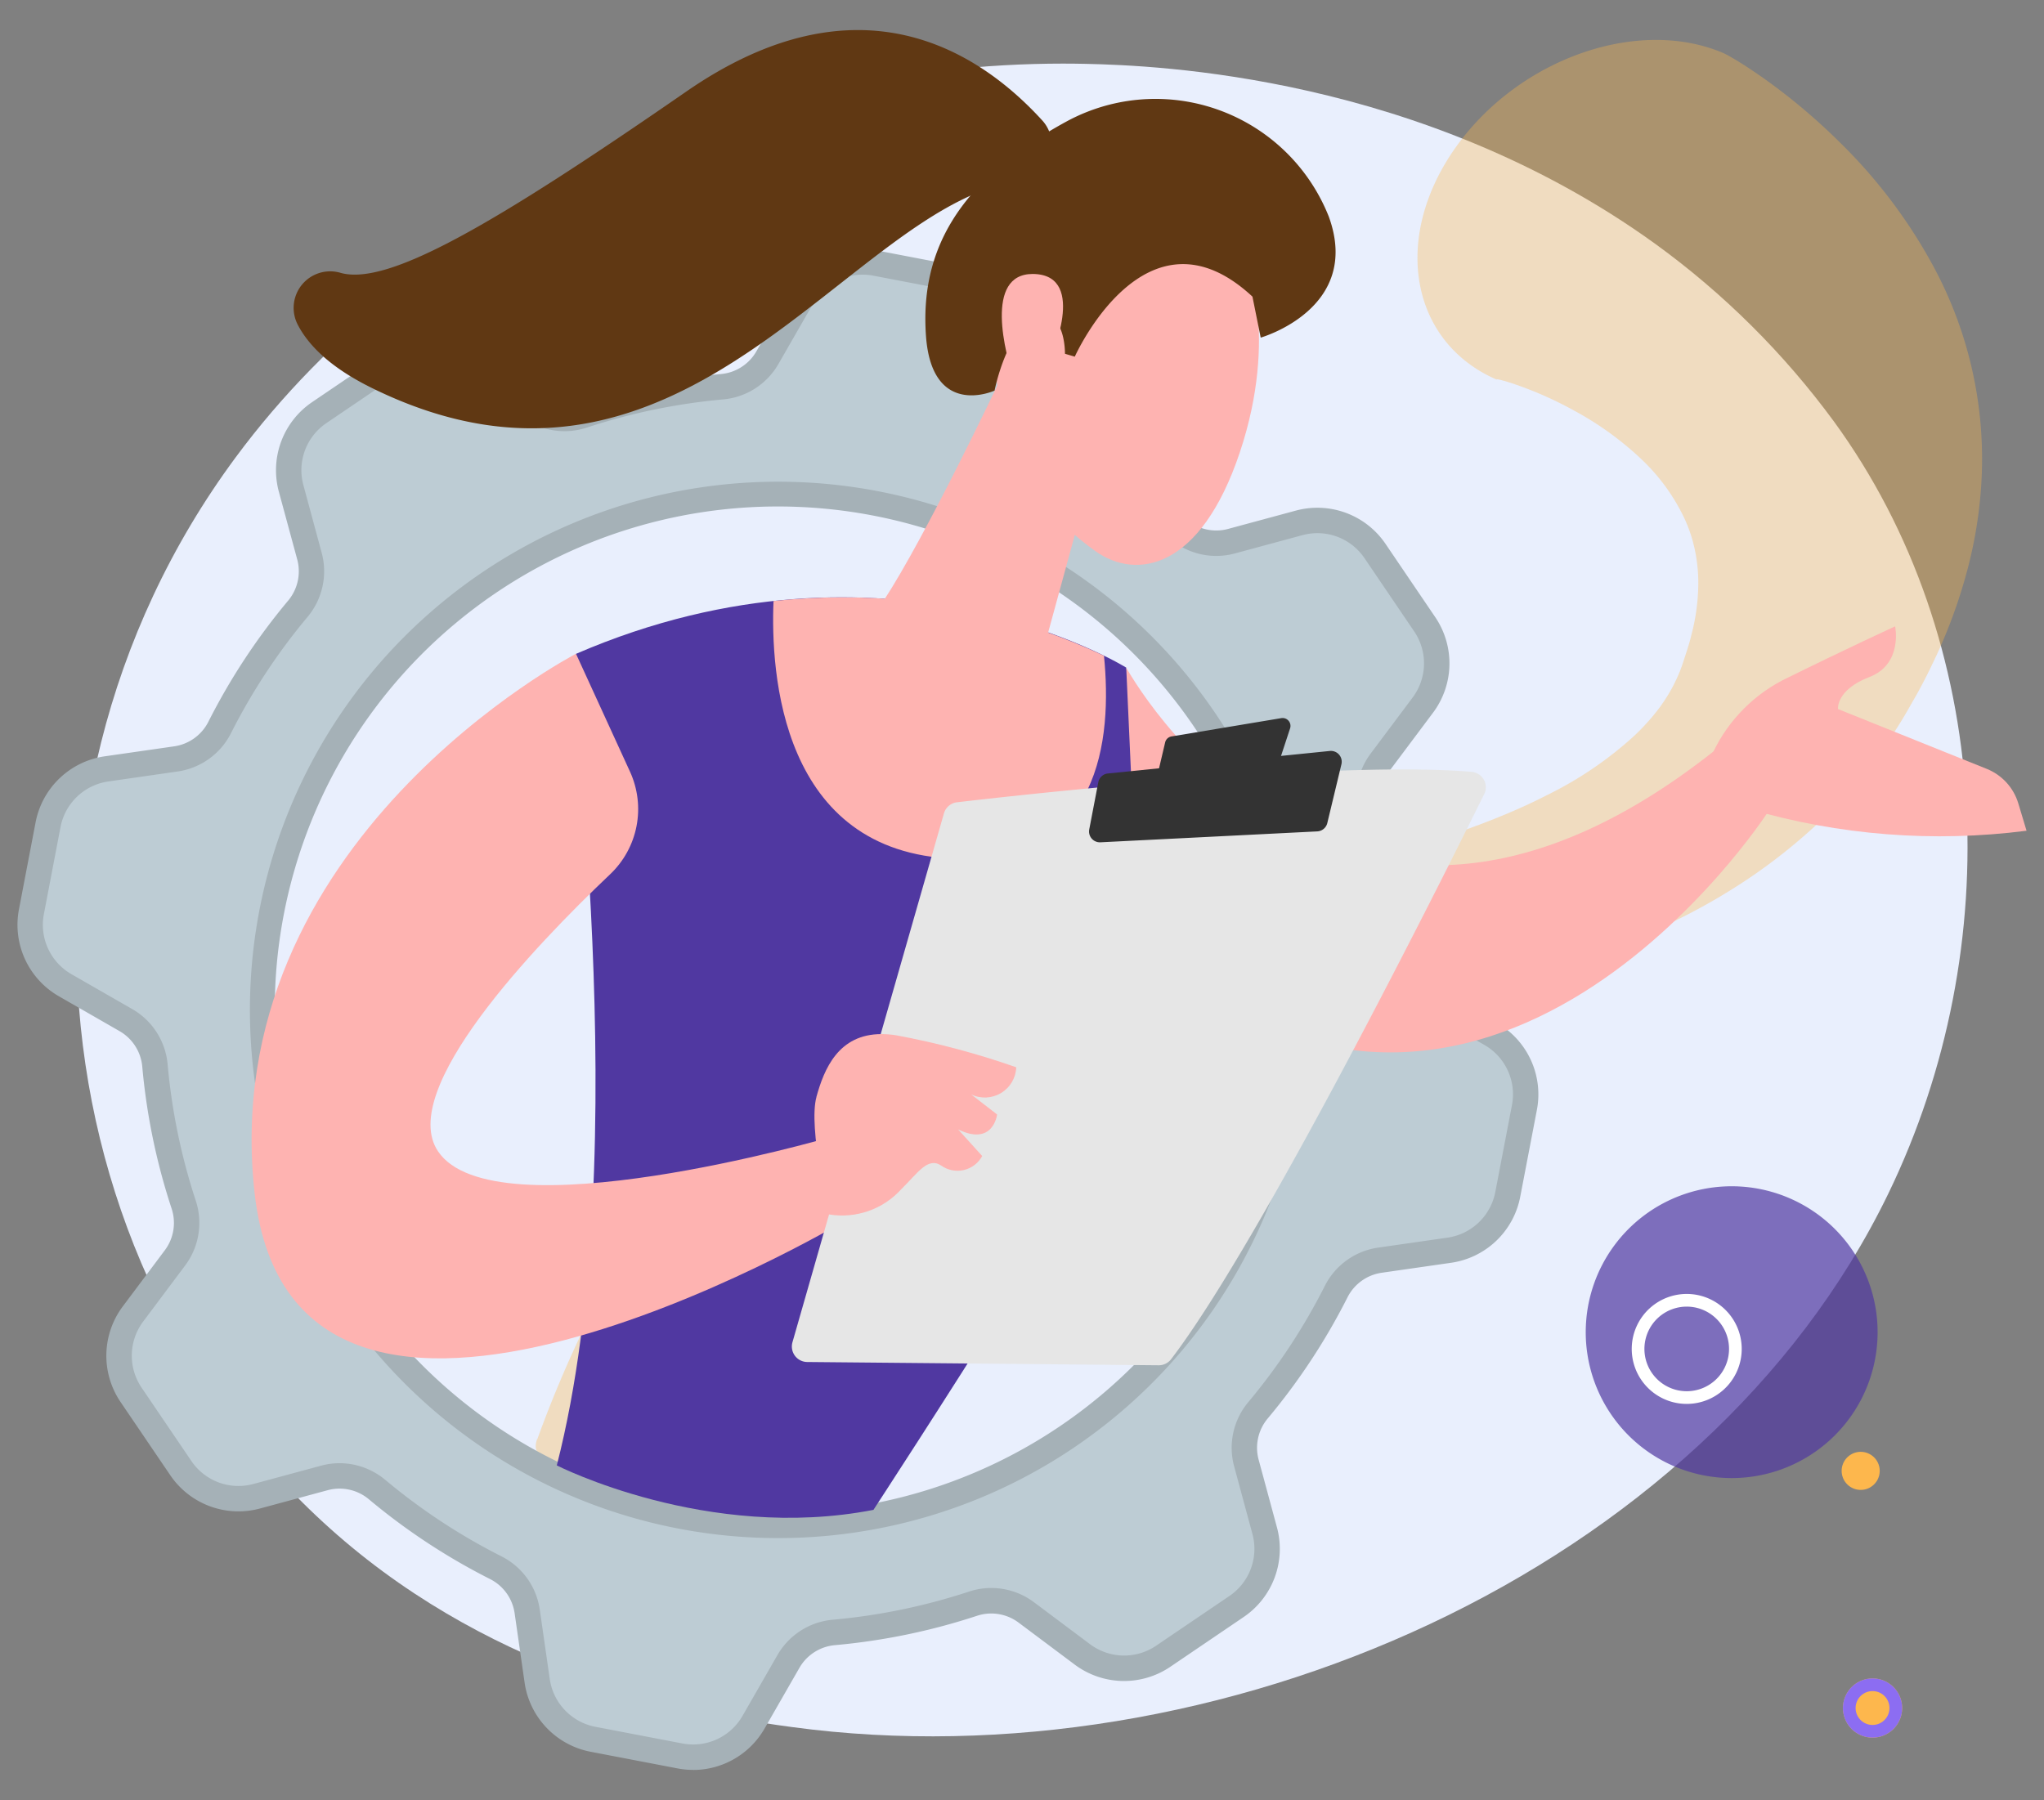 <svg id="Grupo_181266" data-name="Grupo 181266" xmlns="http://www.w3.org/2000/svg" xmlns:xlink="http://www.w3.org/1999/xlink" width="151" height="133" viewBox="0 0 151 133">
  <rect x="0" y="0" width="151" height="133" fill="#808080" stroke="none"/>
  <defs>
    <clipPath id="clip-path">
      <rect id="Rectángulo_103872" data-name="Rectángulo 103872" width="151" height="133" fill="none"/>
    </clipPath>
    <clipPath id="clip-path-2">
      <path id="Trazado_245734" data-name="Trazado 245734" d="M17.405,33.8C-1.8,59.761,3.292,96.607,27.1,115.214c12.366,9.666,26.333,11.715,31.428,12.4,31.31,4.228,67.415-11.442,80.969-39.414,8.832-18.23,7.815-40.842-4.026-57.071a60.205,60.205,0,0,0-13.174-13.1C105.023,5.546,85.37,4.835,80.243,4.719c-.569-.012-1.137-.019-1.707-.019-23.289,0-47.489,10.649-61.131,29.1" fill="none"/>
    </clipPath>
    <linearGradient id="linear-gradient" x1="0.123" y1="0.829" x2="0.129" y2="0.829" gradientUnits="objectBoundingBox">
      <stop offset="0" stop-color="#dae3fe"/>
      <stop offset="1" stop-color="#e9effd"/>
    </linearGradient>
    <clipPath id="clip-path-4">
      <rect id="Rectángulo_103858" data-name="Rectángulo 103858" width="106.834" height="105.074" transform="translate(39.586 2.948)" fill="none"/>
    </clipPath>
    <clipPath id="clip-path-5">
      <path id="Trazado_245739" data-name="Trazado 245739" d="M57.144,44.408c-.22,5.247.5,18.6,13.412,19.042,10.757.364,11.613-8.854,11-15a44.79,44.79,0,0,0-19.385-4.311,47.036,47.036,0,0,0-5.027.27" fill="none"/>
    </clipPath>
    <linearGradient id="linear-gradient-2" x1="-1.874" y1="3.003" x2="-1.84" y2="3.003" gradientUnits="objectBoundingBox">
      <stop offset="0" stop-color="#ff928e"/>
      <stop offset="1" stop-color="#feb3b1"/>
    </linearGradient>
    <clipPath id="clip-path-6">
      <path id="Trazado_245740" data-name="Trazado 245740" d="M65.284,44.375a3.267,3.267,0,0,0,.662,4.323,11.886,11.886,0,0,0,7.62,2.434,3.468,3.468,0,0,0,3.365-2.563l3.523-12.9-6.7-7.348S68.4,39.614,65.284,44.375" fill="none"/>
    </clipPath>
    <linearGradient id="linear-gradient-3" x1="-2.112" y1="4.235" x2="-2.076" y2="4.235" xlink:href="#linear-gradient-2"/>
    <clipPath id="clip-path-7">
      <path id="Trazado_245741" data-name="Trazado 245741" d="M84.132,69.883c25.639,22.3,46.436-9.831,46.436-9.831l-3.236-5.128C98.927,78.067,83.2,49.331,83.2,49.331Z" fill="none"/>
    </clipPath>
    <linearGradient id="linear-gradient-4" x1="-1.176" y1="1.489" x2="-1.16" y2="1.489" xlink:href="#linear-gradient-2"/>
    <clipPath id="clip-path-8">
      <path id="Trazado_245742" data-name="Trazado 245742" d="M131.636,50.29a11.657,11.657,0,0,0-5.289,5.757l2.829,3.72a50.243,50.243,0,0,0,20.535,1.616l-.608-2.018a3.991,3.991,0,0,0-2.335-2.555l-10.987-4.419s-.165-1.409,2.322-2.367,1.9-3.743,1.9-3.743-3.4,1.551-8.372,4.009" fill="none"/>
    </clipPath>
    <linearGradient id="linear-gradient-5" x1="-4.399" y1="3.409" x2="-4.364" y2="3.409" xlink:href="#linear-gradient-2"/>
    <clipPath id="clip-path-9">
      <path id="Trazado_245743" data-name="Trazado 245743" d="M18.814,88.2c2.949,26.071,43.367,2.137,43.367,2.137l-.98-6.274s-24.728,7.176-28.847,1c-3.021-4.526,7.107-15.133,12.72-20.465a6.637,6.637,0,0,0,1.468-7.578l-3.991-8.713S15.867,62.133,18.814,88.2" fill="none"/>
    </clipPath>
    <linearGradient id="linear-gradient-6" x1="-0.343" y1="1.281" x2="-0.321" y2="1.281" xlink:href="#linear-gradient-2"/>
    <clipPath id="clip-path-11">
      <path id="Trazado_245747" data-name="Trazado 245747" d="M60.316,81.05c-.628,2.274.931,8.684.931,8.684a5.894,5.894,0,0,0,5.332-1.862c1.225-1.2,1.951-2.4,2.944-1.755a2.075,2.075,0,0,0,3.038-.7l-1.78-1.964c2.607,1.267,2.88-1.105,2.88-1.105l-1.914-1.481a2.324,2.324,0,0,0,3.328-2.006,59.309,59.309,0,0,0-8.85-2.36,6.921,6.921,0,0,0-1.1-.093c-3.193,0-4.243,2.586-4.812,4.64" fill="none"/>
    </clipPath>
    <linearGradient id="linear-gradient-7" x1="-2.813" y1="2.919" x2="-2.764" y2="2.919" xlink:href="#linear-gradient-2"/>
    <clipPath id="clip-path-12">
      <path id="Trazado_245748" data-name="Trazado 245748" d="M73.525,26.866c.485,7.871,4.386,11.71,7.4,13.858s7.76,1.393,10.667-7.3.433-14.406.433-14.406c-.992-2.1-3.012-2.984-5.366-2.984-5.742,0-13.474,5.245-13.13,10.828" fill="none"/>
    </clipPath>
    <linearGradient id="linear-gradient-8" x1="-1.959" y1="3.547" x2="-1.929" y2="3.547" xlink:href="#linear-gradient-2"/>
    <clipPath id="clip-path-14">
      <path id="Trazado_245750" data-name="Trazado 245750" d="M74.987,28.262l2.6-1.765s2.735-6.03-1.1-6.248q-.1-.006-.2-.006c-3.578,0-2.061,5.858-1.31,8.019" fill="none"/>
    </clipPath>
    <linearGradient id="linear-gradient-9" x1="-6.424" y1="10.349" x2="-6.333" y2="10.349" xlink:href="#linear-gradient-2"/>
    <clipPath id="clip-path-16">
      <rect id="Rectángulo_103870" data-name="Rectángulo 103870" width="21.566" height="21.566" transform="translate(117.144 87.651)" fill="none"/>
    </clipPath>
  </defs>
  <g id="Grupo_181298" data-name="Grupo 181298" clip-path="url(#clip-path)">
    <g id="Grupo_181267" data-name="Grupo 181267">
      <g id="Grupo_181266-2" data-name="Grupo 181266" clip-path="url(#clip-path-2)">
        <rect id="Rectángulo_103857" data-name="Rectángulo 103857" width="194.544" height="196.705" transform="translate(-64.807 76.711) rotate(-48.814)" fill="url(#linear-gradient)"/>
      </g>
    </g>
    <g id="Grupo_181272" data-name="Grupo 181272">
      <g id="Grupo_181271" data-name="Grupo 181271" clip-path="url(#clip-path)">
        <g id="Grupo_181270" data-name="Grupo 181270" opacity="0.35">
          <g id="Grupo_181269" data-name="Grupo 181269">
            <g id="Grupo_181268" data-name="Grupo 181268" clip-path="url(#clip-path-4)">
              <path id="Trazado_245735" data-name="Trazado 245735" d="M39.681,106.325a1.845,1.845,0,0,0-.054.179,1.193,1.193,0,0,0,1.276,1.517,2.189,2.189,0,0,0,2.015-1.57,41,41,0,0,1,3.3-8.787,48.64,48.64,0,0,1,5.316-8.292l.387-.492.4-.482c.266-.322.543-.637.821-.951q.828-.945,1.714-1.839c.292-.3.6-.588.9-.881s.613-.572.918-.857.623-.556.947-.822.639-.537.969-.79.652-.513.987-.755c.167-.122.331-.246.5-.364l.507-.35c.333-.239.681-.449,1.02-.674s.688-.425,1.034-.626.693-.4,1.045-.575c.176-.089.349-.184.524-.271l.526-.251c.088-.042.174-.086.263-.125l.273-.117.543-.232c.368-.141.731-.291,1.1-.421a38.014,38.014,0,0,1,9.043-1.99c3.078-.328,6.2-.4,9.441-.476,1.622-.039,3.272-.067,4.973-.134.848-.029,1.714-.078,2.587-.131.441-.033.88-.06,1.327-.1l1.305-.113c3.339-.3,6.79-.647,10.377-1.223a73.529,73.529,0,0,0,11.228-2.656,52.085,52.085,0,0,0,5.979-2.364,45.2,45.2,0,0,0,6.07-3.441c1-.677,1.984-1.408,2.943-2.188.48-.389.951-.794,1.417-1.207.232-.208.457-.408.69-.63s.468-.444.694-.671a36.645,36.645,0,0,0,4.809-5.856c.342-.52.672-1.043.98-1.574.166-.28.284-.495.422-.732l.4-.7c.263-.469.512-.948.756-1.43s.473-.973.707-1.462a38.562,38.562,0,0,0,2.222-6.1,32.485,32.485,0,0,0,1.069-6.3,29.96,29.96,0,0,0-3.825-16.887,38.233,38.233,0,0,0-6.426-8.432,45.976,45.976,0,0,0-3.921-3.5c-.7-.551-1.411-1.085-2.165-1.61-.38-.262-.765-.523-1.176-.786-.206-.132-.416-.263-.644-.4l-.358-.209-.2-.112-.125-.066-.189-.092c-6.376-2.728-15.285.466-19.9,7.132s-3.182,14.283,3.194,17.011l-.064-.038c-.015-.01,0-.009,0-.009l0,0c0-.005.029,0,.044,0,.045.006.09.014.134.024.1.019.215.051.33.082.234.064.483.14.733.224.5.17,1.017.361,1.524.568a27.428,27.428,0,0,1,2.962,1.414,23.4,23.4,0,0,1,4.977,3.594,14.637,14.637,0,0,1,3.174,4.363,10.682,10.682,0,0,1,.8,2.45,11.8,11.8,0,0,1,.226,2.7,15.194,15.194,0,0,1-.386,3c-.069.264-.126.528-.2.8s-.152.539-.241.813l-.262.8c-.064.209-.142.419-.218.628a11.9,11.9,0,0,1-1.289,2.432c-.066.1-.135.195-.2.292l-.236.309c-.162.207-.329.413-.507.616-.353.407-.736.811-1.154,1.209a27.5,27.5,0,0,1-6.495,4.421q-.972.5-2,.958t-2.108.881c-1.435.566-2.924,1.09-4.449,1.579-3.053.982-6.242,1.82-9.53,2.637l-1.18.291c-.381.094-.768.18-1.155.272-.78.172-1.566.342-2.369.5-1.6.321-3.24.619-4.911.914-3.341.6-6.817,1.212-10.38,2.141a50.169,50.169,0,0,0-10.709,4.007c-.436.223-.865.469-1.294.705-.427.254-.846.493-1.273.759l-.636.393c-.21.135-.415.274-.621.411-.416.269-.812.561-1.212.846a42.831,42.831,0,0,0-4.4,3.724,57.452,57.452,0,0,0-7.07,8.357,71.7,71.7,0,0,0-5.315,8.95,88.461,88.461,0,0,0-3.959,9.249Z" fill="#fdb74d"/>
            </g>
          </g>
        </g>
        <path id="Trazado_245736" data-name="Trazado 245736" d="M110.128,76.4l-4.51-2.589a4.3,4.3,0,0,1-2.128-3.358A45.919,45.919,0,0,0,101.37,60.2,4.305,4.305,0,0,1,102,56.267l3.12-4.167a5.143,5.143,0,0,0,.138-5.968l-3.677-5.419a5.144,5.144,0,0,0-5.6-2.077l-5.025,1.359a4.3,4.3,0,0,1-3.884-.872,45.837,45.837,0,0,0-8.746-5.759,4.3,4.3,0,0,1-2.332-3.219L75.251,25A5.14,5.14,0,0,0,71.13,20.68L64.7,19.448a5.142,5.142,0,0,0-5.426,2.49l-2.59,4.508a4.3,4.3,0,0,1-3.357,2.129,45.928,45.928,0,0,0-10.255,2.12,4.3,4.3,0,0,1-3.931-.625l-4.167-3.119A5.142,5.142,0,0,0,29,26.812l-5.419,3.677a5.141,5.141,0,0,0-2.077,5.6l1.359,5.024a4.305,4.305,0,0,1-.872,3.884,45.9,45.9,0,0,0-5.759,8.746,4.3,4.3,0,0,1-3.219,2.333l-5.147.74a5.144,5.144,0,0,0-4.318,4.122L2.319,67.368a5.144,5.144,0,0,0,2.489,5.426l4.509,2.589a4.3,4.3,0,0,1,2.129,3.358A45.94,45.94,0,0,0,13.566,89a4.3,4.3,0,0,1-.625,3.931l-3.12,4.166a5.143,5.143,0,0,0-.138,5.969l3.677,5.419a5.144,5.144,0,0,0,5.6,2.077l5.024-1.359a4.3,4.3,0,0,1,3.884.872,45.9,45.9,0,0,0,8.746,5.759,4.3,4.3,0,0,1,2.333,3.219l.74,5.146a5.144,5.144,0,0,0,4.122,4.319l6.433,1.232a5.143,5.143,0,0,0,5.426-2.49l2.589-4.508a4.3,4.3,0,0,1,3.357-2.129,45.937,45.937,0,0,0,10.256-2.12,4.306,4.306,0,0,1,3.932.625l4.166,3.119a5.142,5.142,0,0,0,5.969.139l5.418-3.677a5.144,5.144,0,0,0,2.077-5.6l-1.359-5.025a4.3,4.3,0,0,1,.872-3.883A46,46,0,0,0,98.7,95.454a4.3,4.3,0,0,1,3.22-2.333l5.145-.74a5.14,5.14,0,0,0,4.318-4.123l1.233-6.432a5.145,5.145,0,0,0-2.489-5.426M54.107,112.56a38.111,38.111,0,1,1,41.325-34.6,38.111,38.111,0,0,1-41.325,34.6" fill="#bdccd4"/>
        <path id="Trazado_245737" data-name="Trazado 245737" d="M51.206,130.776a6.177,6.177,0,0,1-1.144-.108l-6.432-1.232a6.085,6.085,0,0,1-4.875-5.107l-.74-5.147a3.366,3.366,0,0,0-1.827-2.514,46.942,46.942,0,0,1-8.925-5.877,3.371,3.371,0,0,0-3.037-.686L19.2,111.464a6.085,6.085,0,0,1-6.618-2.456l-3.678-5.419A6.084,6.084,0,0,1,9.07,96.53l3.119-4.166a3.373,3.373,0,0,0,.485-3.075,46.937,46.937,0,0,1-2.163-10.465A3.37,3.37,0,0,0,8.85,76.2L4.341,73.608A6.083,6.083,0,0,1,1.4,67.191L2.63,60.758a6.081,6.081,0,0,1,5.106-4.874l5.147-.74A3.368,3.368,0,0,0,15.4,53.317a46.941,46.941,0,0,1,5.877-8.925,3.373,3.373,0,0,0,.686-3.036L20.6,36.331a6.081,6.081,0,0,1,2.456-6.618l5.419-3.677a6.083,6.083,0,0,1,7.058.163L39.7,29.318a3.367,3.367,0,0,0,3.075.485A46.88,46.88,0,0,1,53.241,27.64a3.367,3.367,0,0,0,2.626-1.661l2.59-4.509a6.089,6.089,0,0,1,6.417-2.944l6.432,1.232a6.082,6.082,0,0,1,4.875,5.107l.74,5.146a3.366,3.366,0,0,0,1.827,2.515A46.925,46.925,0,0,1,87.673,38.4a3.369,3.369,0,0,0,3.036.686l5.025-1.359a6.086,6.086,0,0,1,6.619,2.456l3.676,5.419a6.084,6.084,0,0,1-.163,7.058l-3.12,4.167a3.373,3.373,0,0,0-.484,3.075,46.981,46.981,0,0,1,2.163,10.465A3.365,3.365,0,0,0,106.086,73l4.509,2.589A6.085,6.085,0,0,1,113.539,82l-1.233,6.432a6.081,6.081,0,0,1-5.106,4.874l-5.147.74a3.369,3.369,0,0,0-2.514,1.828,46.958,46.958,0,0,1-5.877,8.925,3.369,3.369,0,0,0-.686,3.036l1.359,5.024a6.082,6.082,0,0,1-2.456,6.619l-5.419,3.678A6.086,6.086,0,0,1,79.4,123l-4.167-3.119a3.367,3.367,0,0,0-3.075-.485,46.944,46.944,0,0,1-10.465,2.162,3.371,3.371,0,0,0-2.627,1.662l-2.589,4.509a6.088,6.088,0,0,1-5.273,3.052M25.081,108.114a5.285,5.285,0,0,1,3.387,1.237,44.968,44.968,0,0,0,8.567,5.641,5.247,5.247,0,0,1,2.838,3.923l.74,5.146a4.209,4.209,0,0,0,3.371,3.531l6.431,1.232a4.207,4.207,0,0,0,4.436-2.035l2.589-4.509a5.251,5.251,0,0,1,4.087-2.6,45.063,45.063,0,0,0,10.046-2.075,5.248,5.248,0,0,1,4.787.765l4.167,3.119a4.2,4.2,0,0,0,4.879.113l5.419-3.677a4.205,4.205,0,0,0,1.7-4.575l-1.359-5.025a5.246,5.246,0,0,1,1.058-4.73,45.071,45.071,0,0,0,5.641-8.568,5.244,5.244,0,0,1,3.923-2.838l5.147-.74a4.207,4.207,0,0,0,3.53-3.371l1.232-6.431a4.206,4.206,0,0,0-2.035-4.436l-4.509-2.589a5.247,5.247,0,0,1-2.6-4.088,45.046,45.046,0,0,0-2.076-10.045,5.25,5.25,0,0,1,.765-4.787l3.119-4.167a4.206,4.206,0,0,0,.113-4.879L100.8,41.24a4.2,4.2,0,0,0-4.575-1.7L91.2,40.9a5.25,5.25,0,0,1-4.732-1.058A45,45,0,0,0,77.9,34.2a5.248,5.248,0,0,1-2.839-3.923l-.74-5.147a4.2,4.2,0,0,0-3.369-3.53L64.52,20.37a4.2,4.2,0,0,0-4.435,2.035l-2.59,4.509a5.247,5.247,0,0,1-4.087,2.6,45.058,45.058,0,0,0-10.045,2.076,5.248,5.248,0,0,1-4.787-.764L34.409,27.7a4.2,4.2,0,0,0-4.879-.113l-5.419,3.677a4.2,4.2,0,0,0-1.7,4.575l1.359,5.025a5.25,5.25,0,0,1-1.058,4.73,45.03,45.03,0,0,0-5.641,8.567A5.245,5.245,0,0,1,13.15,57L8,57.742a4.206,4.206,0,0,0-3.53,3.37L3.241,67.545A4.205,4.205,0,0,0,5.276,71.98l4.509,2.589a5.246,5.246,0,0,1,2.6,4.088A45.058,45.058,0,0,0,14.457,88.7a5.25,5.25,0,0,1-.765,4.787l-3.119,4.166a4.208,4.208,0,0,0-.113,4.88l3.677,5.419a4.2,4.2,0,0,0,4.575,1.7l5.024-1.358a5.142,5.142,0,0,1,1.345-.179M57.5,113.649q-1.725,0-3.473-.154a39.028,39.028,0,1,1,3.473.154m-3.307-2.024A37.173,37.173,0,1,0,20.44,71.319a37.207,37.207,0,0,0,33.75,40.306" fill="#a5b1b7"/>
        <path id="Trazado_245738" data-name="Trazado 245738" d="M42.551,48.313c-.934.4,4.63,36.357-1.418,59.965,0,0,11.113,5.672,23.393,3.285,0,0,20.794-31.82,21.364-35.649.645-4.338-2.688-26.583-2.688-26.583S65.6,38.352,42.551,48.313" fill="#5038a1"/>
      </g>
    </g>
    <g id="Grupo_181274" data-name="Grupo 181274">
      <g id="Grupo_181273" data-name="Grupo 181273" clip-path="url(#clip-path-5)">
        <rect id="Rectángulo_103860" data-name="Rectángulo 103860" width="29.293" height="31.556" transform="translate(48.711 59.391) rotate(-61.699)" fill="url(#linear-gradient-2)"/>
      </g>
    </g>
    <g id="Grupo_181276" data-name="Grupo 181276">
      <g id="Grupo_181275" data-name="Grupo 181275" clip-path="url(#clip-path-6)">
        <rect id="Rectángulo_103861" data-name="Rectángulo 103861" width="27.723" height="24.985" transform="translate(54.84 46.017) rotate(-61.699)" fill="url(#linear-gradient-3)"/>
      </g>
    </g>
    <g id="Grupo_181278" data-name="Grupo 181278">
      <g id="Grupo_181277" data-name="Grupo 181277" clip-path="url(#clip-path-7)">
        <rect id="Rectángulo_103862" data-name="Rectángulo 103862" width="63.771" height="63.095" transform="translate(62.257 66.245) rotate(-38.924)" fill="url(#linear-gradient-4)"/>
      </g>
    </g>
    <g id="Grupo_181280" data-name="Grupo 181280">
      <g id="Grupo_181279" data-name="Grupo 181279" clip-path="url(#clip-path-8)">
        <rect id="Rectángulo_103863" data-name="Rectángulo 103863" width="28.173" height="27.057" transform="translate(118.57 52.561) rotate(-38.924)" fill="url(#linear-gradient-5)"/>
      </g>
    </g>
    <g id="Grupo_181282" data-name="Grupo 181282">
      <g id="Grupo_181281" data-name="Grupo 181281" clip-path="url(#clip-path-9)">
        <rect id="Rectángulo_103864" data-name="Rectángulo 103864" width="46.314" height="65.96" transform="translate(15.867 48.314)" fill="url(#linear-gradient-6)"/>
      </g>
    </g>
    <g id="Grupo_181284" data-name="Grupo 181284">
      <g id="Grupo_181283" data-name="Grupo 181283" clip-path="url(#clip-path)">
        <path id="Trazado_245744" data-name="Trazado 245744" d="M58.543,99.176,69.733,60.1a1.14,1.14,0,0,1,.964-.82c2.028-.237,7.9-.9,14.685-1.475,8.171-.691,17.659-1.251,23.329-.774a1.143,1.143,0,0,1,.935,1.645c-3.224,6.523-16.487,33.057-23.128,41.75a1.149,1.149,0,0,1-.923.453l-25.963-.242a1.143,1.143,0,0,1-1.089-1.458" fill="#e6e6e6"/>
        <path id="Trazado_245745" data-name="Trazado 245745" d="M86.543,54.414l8.113-1.352a.583.583,0,0,1,.649.757l-.8,2.434a.581.581,0,0,1-.476.394L86.219,57.69a.582.582,0,0,1-.644-.71l.5-2.124a.582.582,0,0,1,.471-.442" fill="#333"/>
        <path id="Trazado_245746" data-name="Trazado 245746" d="M80.468,61.282l.668-3.481a.8.8,0,0,1,.709-.649l16.387-1.663a.8.8,0,0,1,.864.988l-1.042,4.339a.805.805,0,0,1-.742.615L81.3,62.237a.8.8,0,0,1-.831-.955" fill="#333"/>
      </g>
    </g>
    <g id="Grupo_181286" data-name="Grupo 181286">
      <g id="Grupo_181285" data-name="Grupo 181285" clip-path="url(#clip-path-11)">
        <rect id="Rectángulo_103866" data-name="Rectángulo 103866" width="20.34" height="20.581" transform="translate(52.979 84.634) rotate(-50.793)" fill="url(#linear-gradient-7)"/>
      </g>
    </g>
    <g id="Grupo_181288" data-name="Grupo 181288">
      <g id="Grupo_181287" data-name="Grupo 181287" clip-path="url(#clip-path-12)">
        <rect id="Rectángulo_103867" data-name="Rectángulo 103867" width="34.098" height="33.986" transform="translate(59.769 29.84) rotate(-45.823)" fill="url(#linear-gradient-8)"/>
      </g>
    </g>
    <g id="Grupo_181290" data-name="Grupo 181290">
      <g id="Grupo_181289" data-name="Grupo 181289" clip-path="url(#clip-path)">
        <path id="Trazado_245749" data-name="Trazado 245749" d="M79.4,26.353s5.251-11.761,13.125-4.435l.609,3.028s7.5-2.137,5.034-8.932a13.774,13.774,0,0,0-19.448-7c-8.021,4.4-10.747,9.593-10.316,15.779s5.068,4.069,5.068,4.069.892-4.548,3.07-5.356,2.133,2.634,2.133,2.634Z" fill="#603813"/>
      </g>
    </g>
    <g id="Grupo_181292" data-name="Grupo 181292">
      <g id="Grupo_181291" data-name="Grupo 181291" clip-path="url(#clip-path-14)">
        <rect id="Rectángulo_103869" data-name="Rectángulo 103869" width="11.052" height="11.044" transform="translate(68.711 24.368) rotate(-45.823)" fill="url(#linear-gradient-9)"/>
      </g>
    </g>
    <g id="Grupo_181297" data-name="Grupo 181297">
      <g id="Grupo_181296" data-name="Grupo 181296" clip-path="url(#clip-path)">
        <path id="Trazado_245751" data-name="Trazado 245751" d="M75.416,13.372a2.691,2.691,0,0,0,1.55-4.507C72.255,3.717,63.362-2,50.692,6.77c-14.271,9.872-21.993,14.339-25.5,13.4a2.7,2.7,0,0,0-3.216,3.782c.8,1.568,2.44,3.206,5.465,4.7C50.771,40.163,62.829,14.9,75.416,13.372" fill="#603813"/>
        <g id="Grupo_181295" data-name="Grupo 181295" opacity="0.7" style="isolation: isolate">
          <g id="Grupo_181294" data-name="Grupo 181294">
            <g id="Grupo_181293" data-name="Grupo 181293" clip-path="url(#clip-path-16)">
              <path id="Trazado_245752" data-name="Trazado 245752" d="M123.321,108.181a10.781,10.781,0,1,1,14.353-5.141,10.781,10.781,0,0,1-14.353,5.141" fill="#5038a1"/>
            </g>
          </g>
        </g>
        <path id="Trazado_245753" data-name="Trazado 245753" d="M123.072,102.921a3.594,3.594,0,1,1,4.784-1.714A3.594,3.594,0,0,1,123.072,102.921Z" fill="none" stroke="#fff" stroke-width="0.937"/>
        <path id="Trazado_245754" data-name="Trazado 245754" d="M137.4,128.183a2.187,2.187,0,1,1,2.912-1.043,2.187,2.187,0,0,1-2.912,1.043" fill="#fdb74d"/>
        <path id="Trazado_245755" data-name="Trazado 245755" d="M137.6,127.759a1.719,1.719,0,1,1,2.288-.82,1.719,1.719,0,0,1-2.288.82" fill="#fdb74d"/>
        <path id="Trazado_245756" data-name="Trazado 245756" d="M137.6,127.759a1.719,1.719,0,1,1,2.288-.82A1.719,1.719,0,0,1,137.6,127.759Z" fill="none" stroke="#8c6df2" stroke-width="0.937"/>
        <path id="Trazado_245757" data-name="Trazado 245757" d="M136.857,109.953a1.406,1.406,0,1,1,1.872-.671,1.407,1.407,0,0,1-1.872.671" fill="#fdb74d"/>
      </g>
    </g>
  </g>
</svg>
